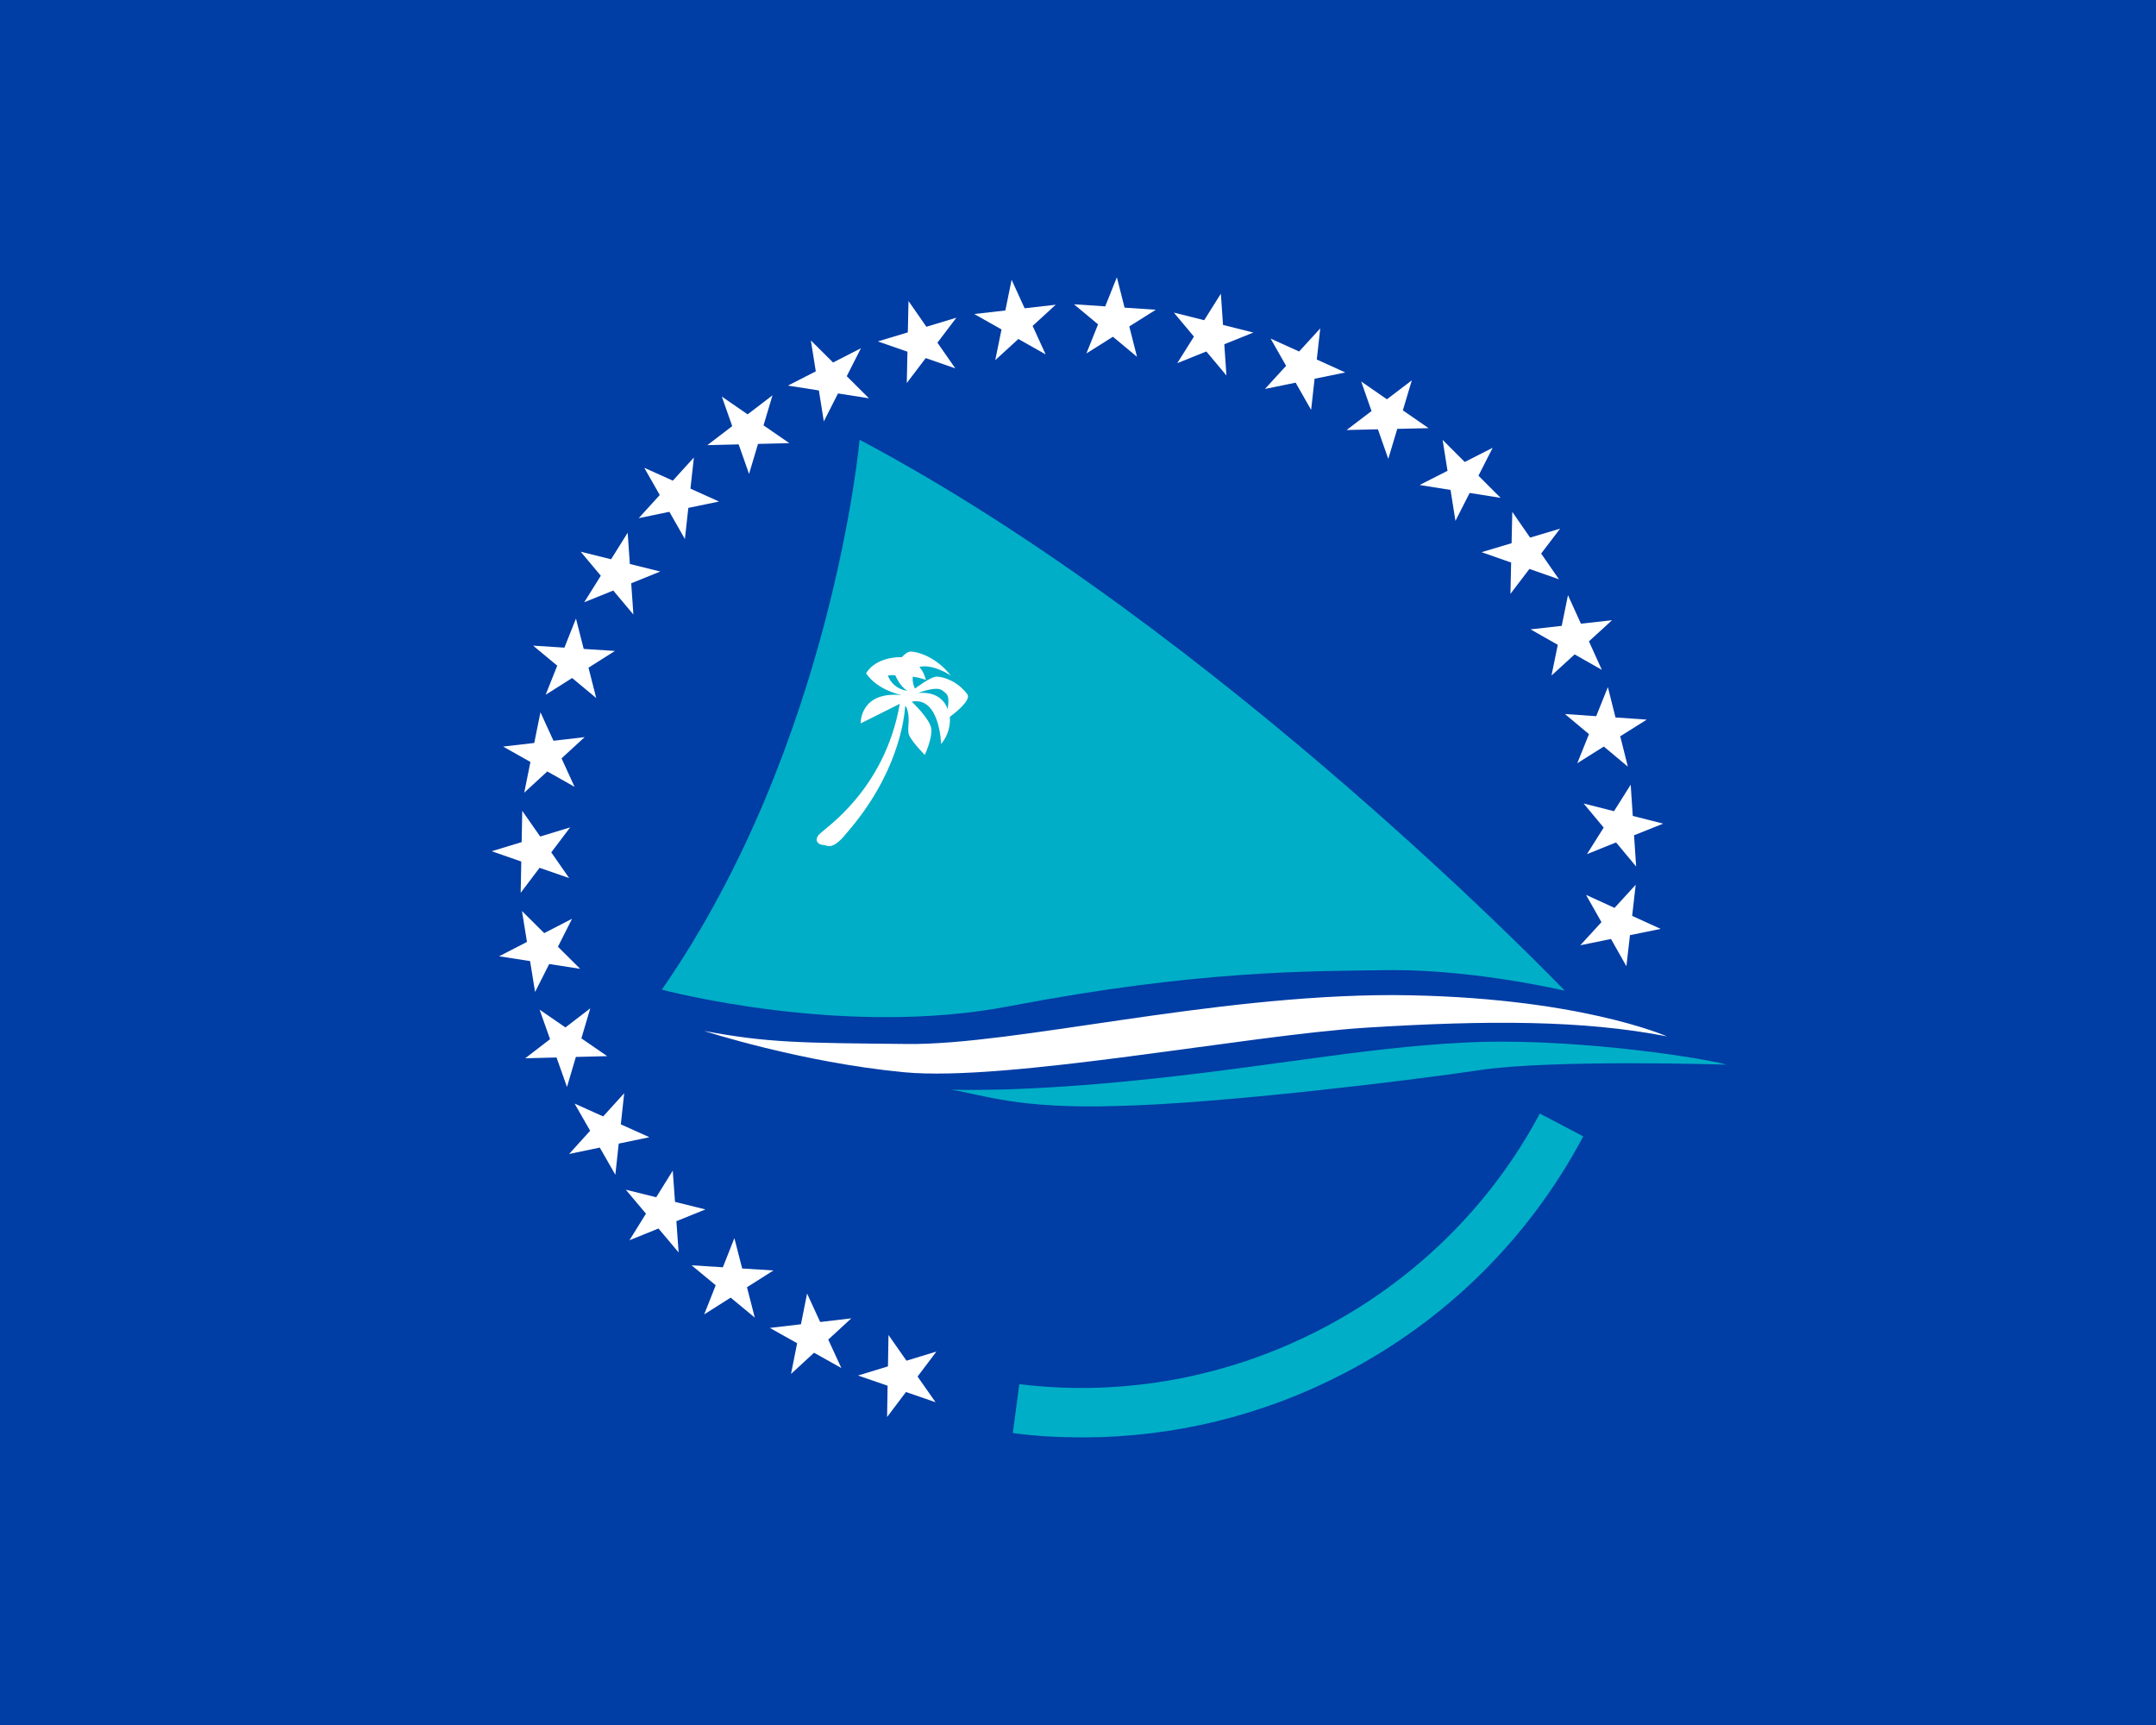 <?xml version="1.0"?>
<svg xmlns="http://www.w3.org/2000/svg" xmlns:xlink="http://www.w3.org/1999/xlink" version="1.1" width="450" height="360" viewBox="0 0 450 360">
<!-- Generated by Kreative Vexillo v1.0 -->
<style>
.blue{fill:rgb(0,61,165);}
.turquoise{fill:rgb(0,174,199);}
.white{fill:rgb(255,255,255);}
</style>
<defs>
<path id="palm" d="M 0.542 0.16 C 0.542 0.16 0.459 0.123 0.29 0.122 C 0.121 0.122 -0.058 0.168 -0.157 0.167 C -0.256 0.166 -0.285 0.166 -0.344 0.155 C -0.344 0.155 -0.255 0.184 -0.16 0.193 C -0.065 0.202 0.155 0.159 0.265 0.152 C 0.377 0.145 0.465 0.145 0.542 0.16 M -0.12 -0.141 C -0.12 -0.141 -0.124 -0.158 -0.147 -0.156 C -0.147 -0.156 -0.132 -0.162 -0.126 -0.159 C -0.12 -0.155 -0.118 -0.154 -0.12 -0.141 M -0.175 -0.172 C -0.175 -0.172 -0.17 -0.173 -0.168 -0.172 C -0.168 -0.172 -0.164 -0.162 -0.157 -0.158 C -0.157 -0.158 -0.17 -0.159 -0.175 -0.172 M -0.102 -0.155 C -0.111 -0.167 -0.124 -0.171 -0.13 -0.171 C -0.136 -0.171 -0.15 -0.16 -0.15 -0.16 C -0.153 -0.166 -0.152 -0.171 -0.152 -0.171 C -0.145 -0.17 -0.14 -0.168 -0.14 -0.168 C -0.142 -0.176 -0.146 -0.18 -0.146 -0.18 C -0.133 -0.183 -0.117 -0.172 -0.117 -0.172 C -0.132 -0.191 -0.15 -0.194 -0.153 -0.194 C -0.157 -0.195 -0.162 -0.189 -0.162 -0.189 C -0.188 -0.189 -0.195 -0.174 -0.195 -0.174 C -0.184 -0.158 -0.162 -0.154 -0.162 -0.154 C -0.201 -0.158 -0.2 -0.128 -0.2 -0.128 L -0.164 -0.146 C -0.178 -0.066 -0.234 -0.031 -0.238 -0.026 C -0.243 -0.021 -0.24 -0.016 -0.233 -0.016 C -0.23 -0.015 -0.225 -0.012 -0.213 -0.027 C -0.166 -0.081 -0.16 -0.131 -0.159 -0.144 L -0.158 -0.143 C -0.154 -0.134 -0.157 -0.125 -0.156 -0.119 C -0.155 -0.113 -0.141 -0.099 -0.141 -0.099 S -0.134 -0.114 -0.135 -0.123 C -0.136 -0.132 -0.153 -0.148 -0.153 -0.148 C -0.127 -0.153 -0.126 -0.109 -0.126 -0.109 C -0.116 -0.121 -0.118 -0.134 -0.118 -0.134 S -0.097 -0.149 -0.102 -0.155"/>
<path id="sail" d="M 0.004 0.529 C -0.017 0.529 -0.038 0.528 -0.06 0.525 L -0.054 0.48 C 0.14 0.504 0.333 0.404 0.425 0.231 L 0.465 0.252 C 0.415 0.346 0.339 0.421 0.245 0.47 C 0.17 0.509 0.088 0.529 0.004 0.529 Z M -0.117 0.209 C -0.086 0.214 -0.055 0.227 0.037 0.224 C 0.129 0.222 0.303 0.201 0.37 0.191 C 0.437 0.181 0.597 0.186 0.597 0.186 C 0.575 0.18 0.469 0.163 0.373 0.165 C 0.277 0.168 0.19 0.186 0.068 0.199 C -0.053 0.212 -0.117 0.209 -0.117 0.209 M -0.383 0.117 C -0.226 -0.109 -0.201 -0.389 -0.201 -0.389 C 0.131 -0.213 0.448 0.118 0.448 0.118 S 0.368 0.099 0.29 0.099 C 0.213 0.1 0.111 0.099 -0.062 0.132 C -0.215 0.162 -0.383 0.117 -0.383 0.117"/>
<path id="star" d="M 0.0 -1.0 L 0.225 -0.309 L 0.951 -0.309 L 0.363 0.118 L 0.588 0.809 L 0.0 0.382 L -0.588 0.809 L -0.363 0.118 L -0.951 -0.309 L -0.225 -0.309 Z"/>
</defs>
<g>
<rect x="0" y="0" width="450" height="360" class="blue"/>
<use xlink:href="#sail" transform="translate(225 180) scale(226.8 226.8) rotate(0)" class="turquoise"/>
<use xlink:href="#palm" transform="translate(225 180) scale(226.8 226.8) rotate(0)" class="white"/>
<g>
<use xlink:href="#star" transform="translate(188.081 287.222) scale(9 9) rotate(199)" class="white"/>
<use xlink:href="#star" transform="translate(169.504 278.893) scale(9 9) rotate(209.3)" class="white"/>
<use xlink:href="#star" transform="translate(152.716 267.376) scale(9 9) rotate(219.6)" class="white"/>
<use xlink:href="#star" transform="translate(138.258 253.044) scale(9 9) rotate(229.9)" class="white"/>
<use xlink:href="#star" transform="translate(126.595 236.357) scale(9 9) rotate(240.2)" class="white"/>
<use xlink:href="#star" transform="translate(118.105 217.854) scale(9 9) rotate(250.5)" class="white"/>
<use xlink:href="#star" transform="translate(113.059 198.131) scale(9 9) rotate(260.8)" class="white"/>
<use xlink:href="#star" transform="translate(111.621 177.823) scale(9 9) rotate(271.1)" class="white"/>
<use xlink:href="#star" transform="translate(113.837 157.586) scale(9 9) rotate(281.4)" class="white"/>
<use xlink:href="#star" transform="translate(119.636 138.071) scale(9 9) rotate(291.7)" class="white"/>
<use xlink:href="#star" transform="translate(128.831 119.907) scale(9 9) rotate(302)" class="white"/>
<use xlink:href="#star" transform="translate(141.126 103.68) scale(9 9) rotate(312.3)" class="white"/>
<use xlink:href="#star" transform="translate(156.124 89.913) scale(9 9) rotate(322.6)" class="white"/>
<use xlink:href="#star" transform="translate(173.341 79.05) scale(9 9) rotate(332.9)" class="white"/>
<use xlink:href="#star" transform="translate(192.224 71.44) scale(9 9) rotate(343.2)" class="white"/>
<use xlink:href="#star" transform="translate(212.163 67.329) scale(9 9) rotate(353.5)" class="white"/>
<use xlink:href="#star" transform="translate(232.516 66.849) scale(9 9) rotate(363.8)" class="white"/>
<use xlink:href="#star" transform="translate(252.626 70.016) scale(9 9) rotate(374.1)" class="white"/>
<use xlink:href="#star" transform="translate(271.846 76.728) scale(9 9) rotate(384.4)" class="white"/>
<use xlink:href="#star" transform="translate(289.556 86.769) scale(9 9) rotate(394.7)" class="white"/>
<use xlink:href="#star" transform="translate(305.186 99.814) scale(9 9) rotate(405)" class="white"/>
<use xlink:href="#star" transform="translate(318.231 115.444) scale(9 9) rotate(415.3)" class="white"/>
<use xlink:href="#star" transform="translate(328.272 133.154) scale(9 9) rotate(425.6)" class="white"/>
<use xlink:href="#star" transform="translate(334.983 152.374) scale(9 9) rotate(435.9)" class="white"/>
<use xlink:href="#star" transform="translate(338.151 172.484) scale(9 9) rotate(446.2)" class="white"/>
<use xlink:href="#star" transform="translate(337.671 192.837) scale(9 9) rotate(456.5)" class="white"/>
</g>
</g>
</svg>
